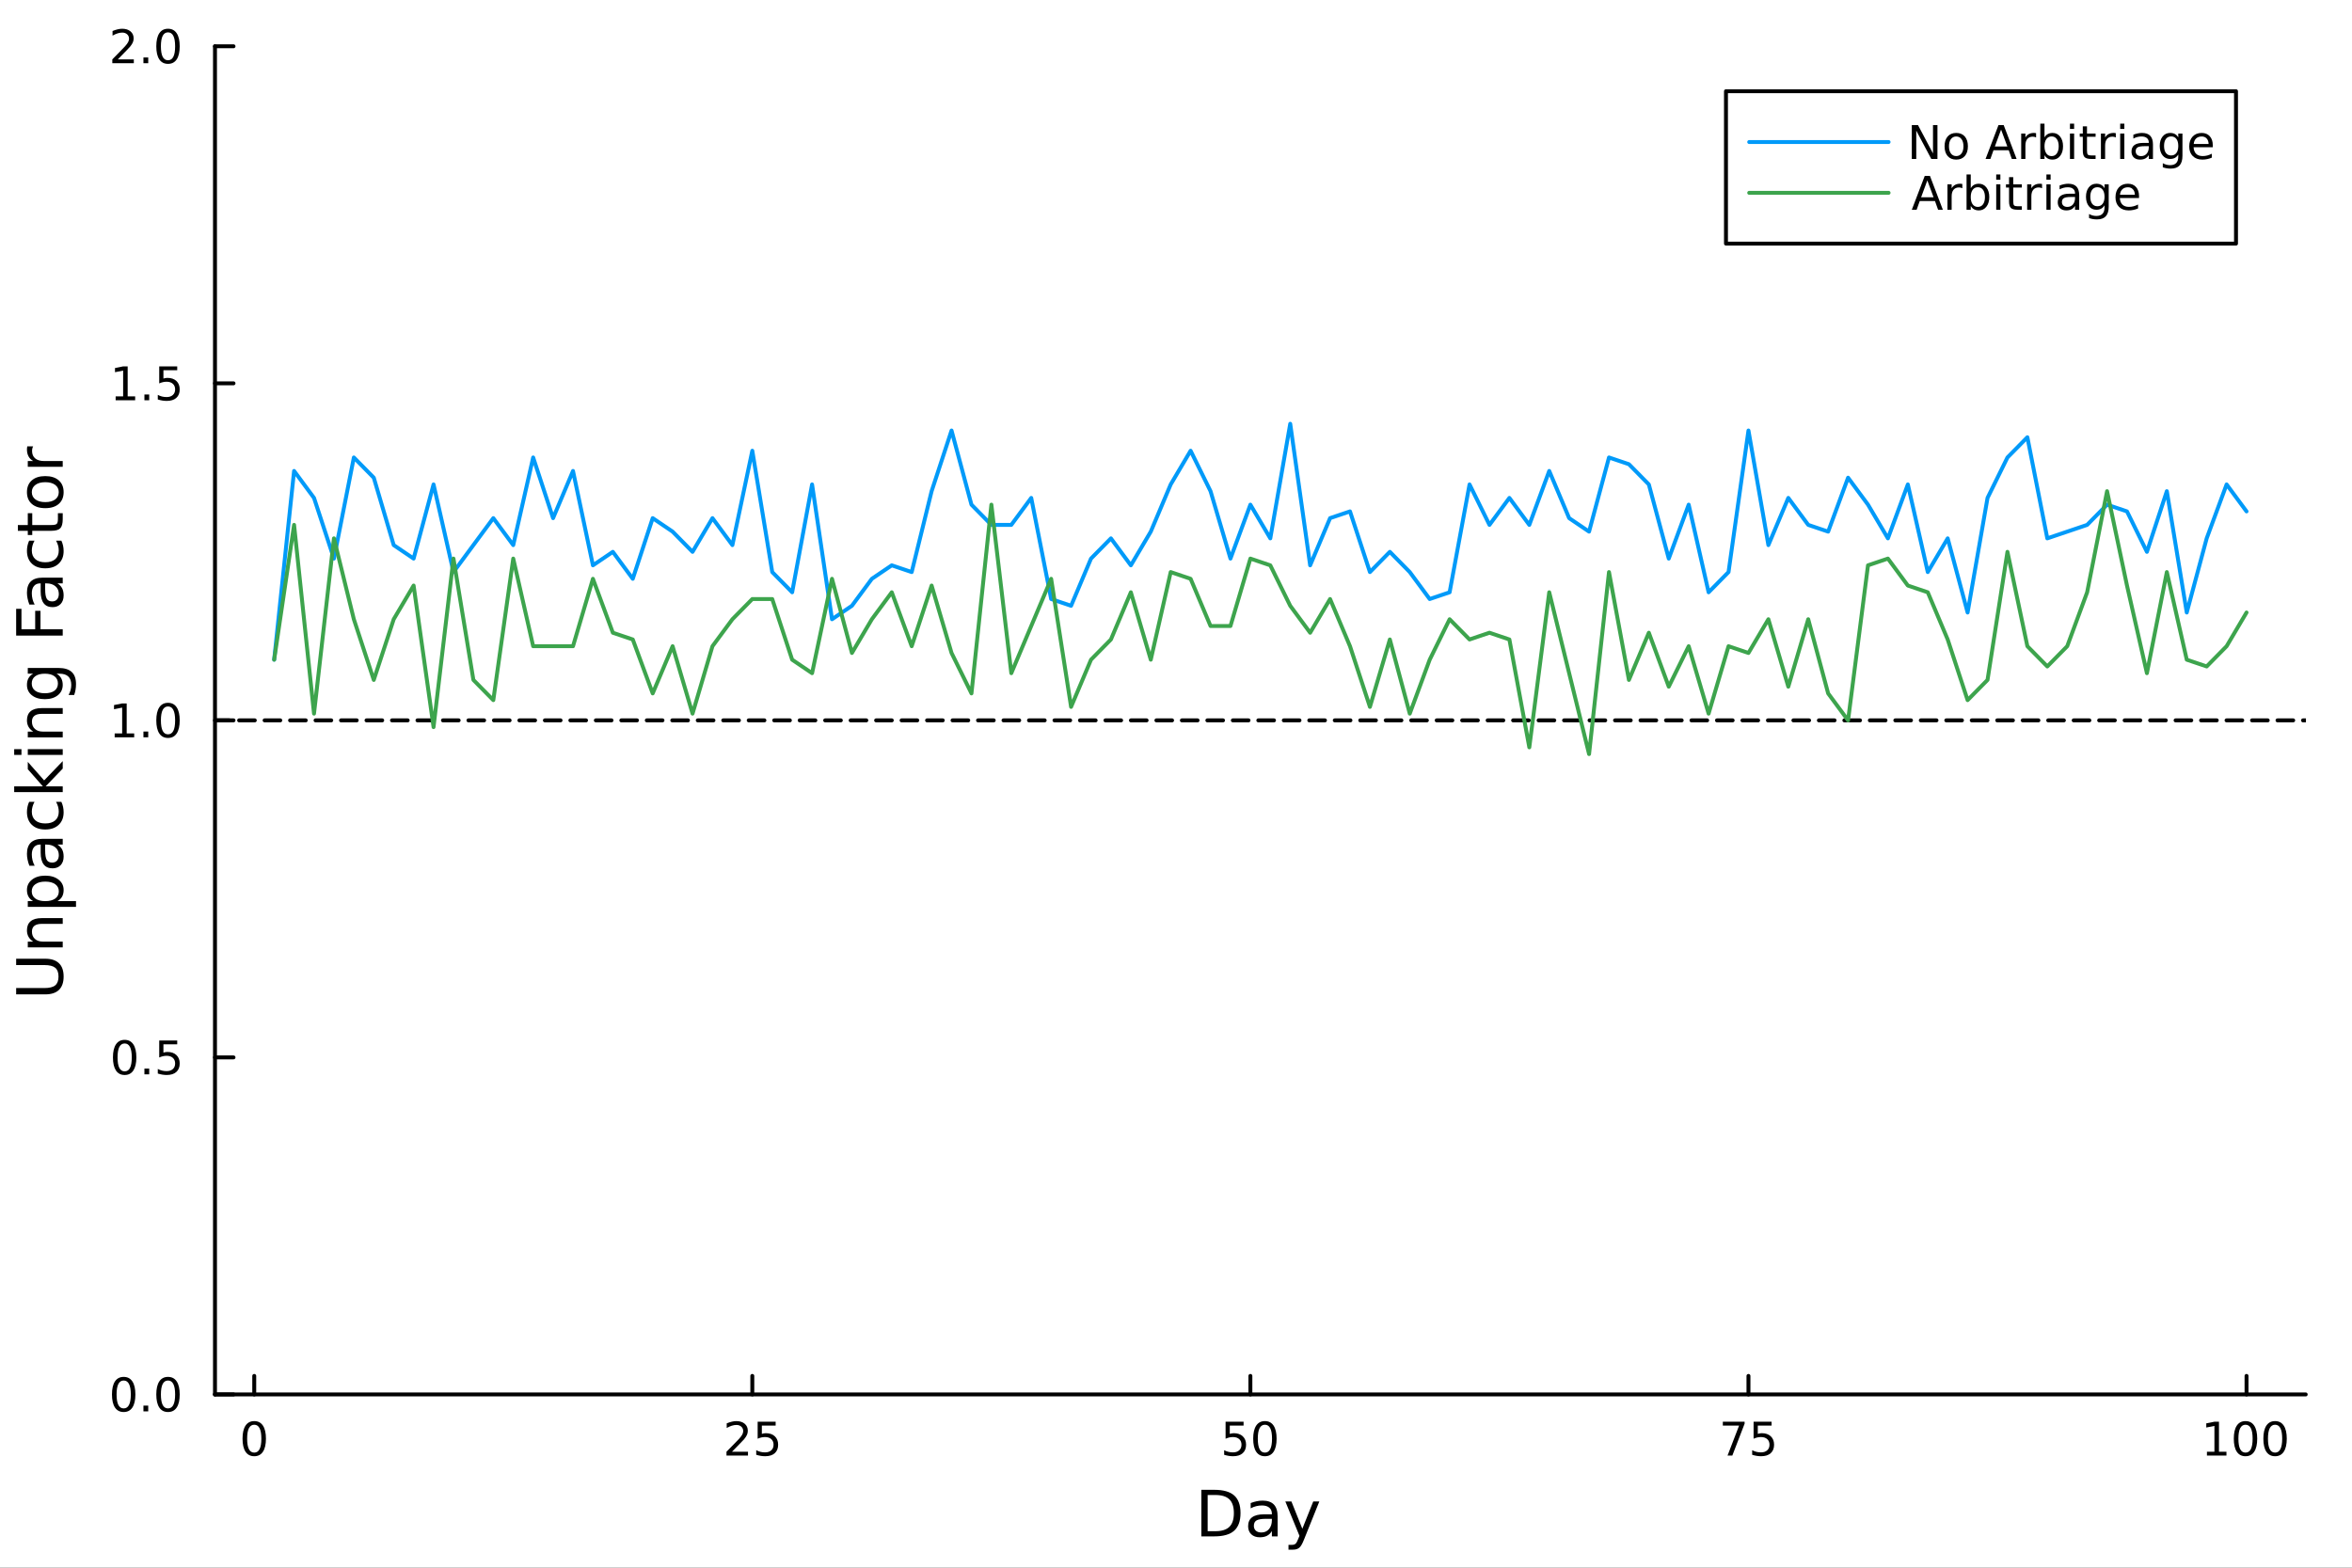 <?xml version="1.0" encoding="utf-8"?>
<svg xmlns="http://www.w3.org/2000/svg" xmlns:xlink="http://www.w3.org/1999/xlink" width="600" height="400" viewBox="0 0 2400 1600">
<rect x="0" y="0" width="2400" height="1600" fill="#333333" stroke="none"/>
<defs>
  <clipPath id="clip580">
    <rect x="0" y="0" width="2400" height="1600"/>
  </clipPath>
</defs>
<path clip-path="url(#clip580)" d="M0 1600 L2400 1600 L2400 0 L0 0  Z" fill="#ffffff" fill-rule="evenodd" fill-opacity="1"/>
<defs>
  <clipPath id="clip581">
    <rect x="480" y="0" width="1681" height="1600"/>
  </clipPath>
</defs>
<path clip-path="url(#clip580)" d="M219.38 1423.18 L2352.76 1423.18 L2352.76 47.244 L219.38 47.244  Z" fill="#ffffff" fill-rule="evenodd" fill-opacity="1"/>
<defs>
  <clipPath id="clip582">
    <rect x="219" y="47" width="2134" height="1377"/>
  </clipPath>
</defs>
<polyline clip-path="url(#clip580)" style="stroke:#000000; stroke-linecap:round; stroke-linejoin:round; stroke-width:4; stroke-opacity:1; fill:none" points="219.38,1423.18 2352.76,1423.18 "/>
<polyline clip-path="url(#clip580)" style="stroke:#000000; stroke-linecap:round; stroke-linejoin:round; stroke-width:4; stroke-opacity:1; fill:none" points="259.429,1423.18 259.429,1404.28 "/>
<polyline clip-path="url(#clip580)" style="stroke:#000000; stroke-linecap:round; stroke-linejoin:round; stroke-width:4; stroke-opacity:1; fill:none" points="767.666,1423.18 767.666,1404.28 "/>
<polyline clip-path="url(#clip580)" style="stroke:#000000; stroke-linecap:round; stroke-linejoin:round; stroke-width:4; stroke-opacity:1; fill:none" points="1275.9,1423.18 1275.9,1404.28 "/>
<polyline clip-path="url(#clip580)" style="stroke:#000000; stroke-linecap:round; stroke-linejoin:round; stroke-width:4; stroke-opacity:1; fill:none" points="1784.14,1423.18 1784.14,1404.28 "/>
<polyline clip-path="url(#clip580)" style="stroke:#000000; stroke-linecap:round; stroke-linejoin:round; stroke-width:4; stroke-opacity:1; fill:none" points="2292.38,1423.18 2292.38,1404.28 "/>
<path clip-path="url(#clip580)" d="M259.429 1454.1 Q255.818 1454.1 253.989 1457.66 Q252.184 1461.2 252.184 1468.33 Q252.184 1475.44 253.989 1479.01 Q255.818 1482.55 259.429 1482.55 Q263.063 1482.55 264.869 1479.01 Q266.698 1475.44 266.698 1468.33 Q266.698 1461.2 264.869 1457.66 Q263.063 1454.1 259.429 1454.1 M259.429 1450.39 Q265.239 1450.39 268.295 1455 Q271.374 1459.58 271.374 1468.33 Q271.374 1477.06 268.295 1481.67 Q265.239 1486.25 259.429 1486.25 Q253.619 1486.25 250.54 1481.67 Q247.485 1477.06 247.485 1468.33 Q247.485 1459.58 250.54 1455 Q253.619 1450.39 259.429 1450.39 Z" fill="#000000" fill-rule="nonzero" fill-opacity="1" /><path clip-path="url(#clip580)" d="M746.937 1481.64 L763.257 1481.64 L763.257 1485.58 L741.312 1485.58 L741.312 1481.64 Q743.974 1478.89 748.558 1474.26 Q753.164 1469.61 754.345 1468.27 Q756.59 1465.74 757.47 1464.01 Q758.372 1462.25 758.372 1460.56 Q758.372 1457.8 756.428 1456.07 Q754.507 1454.33 751.405 1454.33 Q749.206 1454.33 746.752 1455.09 Q744.321 1455.86 741.544 1457.41 L741.544 1452.69 Q744.368 1451.55 746.821 1450.97 Q749.275 1450.39 751.312 1450.39 Q756.683 1450.39 759.877 1453.08 Q763.071 1455.77 763.071 1460.26 Q763.071 1462.39 762.261 1464.31 Q761.474 1466.2 759.368 1468.8 Q758.789 1469.47 755.687 1472.69 Q752.585 1475.88 746.937 1481.64 Z" fill="#000000" fill-rule="nonzero" fill-opacity="1" /><path clip-path="url(#clip580)" d="M773.118 1451.02 L791.474 1451.02 L791.474 1454.96 L777.4 1454.96 L777.4 1463.43 Q778.419 1463.08 779.437 1462.92 Q780.456 1462.73 781.474 1462.73 Q787.261 1462.73 790.641 1465.9 Q794.02 1469.08 794.02 1474.49 Q794.02 1480.07 790.548 1483.17 Q787.076 1486.25 780.756 1486.25 Q778.581 1486.25 776.312 1485.88 Q774.067 1485.51 771.659 1484.77 L771.659 1480.07 Q773.743 1481.2 775.965 1481.76 Q778.187 1482.32 780.664 1482.32 Q784.668 1482.32 787.006 1480.21 Q789.344 1478.1 789.344 1474.49 Q789.344 1470.88 787.006 1468.77 Q784.668 1466.67 780.664 1466.67 Q778.789 1466.67 776.914 1467.08 Q775.062 1467.5 773.118 1468.38 L773.118 1451.02 Z" fill="#000000" fill-rule="nonzero" fill-opacity="1" /><path clip-path="url(#clip580)" d="M1250.6 1451.02 L1268.96 1451.02 L1268.96 1454.96 L1254.88 1454.96 L1254.88 1463.43 Q1255.9 1463.08 1256.92 1462.92 Q1257.94 1462.73 1258.96 1462.73 Q1264.75 1462.73 1268.13 1465.9 Q1271.51 1469.08 1271.51 1474.49 Q1271.51 1480.07 1268.03 1483.17 Q1264.56 1486.25 1258.24 1486.25 Q1256.07 1486.25 1253.8 1485.88 Q1251.55 1485.51 1249.14 1484.77 L1249.14 1480.07 Q1251.23 1481.2 1253.45 1481.76 Q1255.67 1482.32 1258.15 1482.32 Q1262.15 1482.32 1264.49 1480.21 Q1266.83 1478.1 1266.83 1474.49 Q1266.83 1470.88 1264.49 1468.77 Q1262.15 1466.67 1258.15 1466.67 Q1256.27 1466.67 1254.4 1467.08 Q1252.55 1467.5 1250.6 1468.38 L1250.6 1451.02 Z" fill="#000000" fill-rule="nonzero" fill-opacity="1" /><path clip-path="url(#clip580)" d="M1290.72 1454.1 Q1287.11 1454.1 1285.28 1457.66 Q1283.47 1461.2 1283.47 1468.33 Q1283.47 1475.44 1285.28 1479.01 Q1287.11 1482.55 1290.72 1482.55 Q1294.35 1482.55 1296.16 1479.01 Q1297.99 1475.44 1297.99 1468.33 Q1297.99 1461.2 1296.16 1457.66 Q1294.35 1454.1 1290.72 1454.1 M1290.72 1450.39 Q1296.53 1450.39 1299.58 1455 Q1302.66 1459.58 1302.66 1468.33 Q1302.66 1477.06 1299.58 1481.67 Q1296.53 1486.25 1290.72 1486.25 Q1284.91 1486.25 1281.83 1481.67 Q1278.77 1477.06 1278.77 1468.33 Q1278.77 1459.58 1281.83 1455 Q1284.91 1450.39 1290.72 1450.39 Z" fill="#000000" fill-rule="nonzero" fill-opacity="1" /><path clip-path="url(#clip580)" d="M1757.99 1451.02 L1780.22 1451.02 L1780.22 1453.01 L1767.67 1485.58 L1762.79 1485.58 L1774.59 1454.96 L1757.99 1454.96 L1757.99 1451.02 Z" fill="#000000" fill-rule="nonzero" fill-opacity="1" /><path clip-path="url(#clip580)" d="M1789.38 1451.02 L1807.74 1451.02 L1807.74 1454.96 L1793.67 1454.96 L1793.67 1463.43 Q1794.68 1463.08 1795.7 1462.92 Q1796.72 1462.73 1797.74 1462.73 Q1803.53 1462.73 1806.91 1465.9 Q1810.29 1469.08 1810.29 1474.49 Q1810.29 1480.07 1806.81 1483.17 Q1803.34 1486.25 1797.02 1486.25 Q1794.85 1486.25 1792.58 1485.88 Q1790.33 1485.51 1787.93 1484.77 L1787.93 1480.07 Q1790.01 1481.2 1792.23 1481.76 Q1794.45 1482.32 1796.93 1482.32 Q1800.93 1482.32 1803.27 1480.21 Q1805.61 1478.1 1805.61 1474.49 Q1805.61 1470.88 1803.27 1468.77 Q1800.93 1466.67 1796.93 1466.67 Q1795.05 1466.67 1793.18 1467.08 Q1791.33 1467.5 1789.38 1468.38 L1789.38 1451.02 Z" fill="#000000" fill-rule="nonzero" fill-opacity="1" /><path clip-path="url(#clip580)" d="M2251.98 1481.64 L2259.62 1481.64 L2259.62 1455.28 L2251.31 1456.95 L2251.31 1452.69 L2259.58 1451.02 L2264.25 1451.02 L2264.25 1481.64 L2271.89 1481.64 L2271.89 1485.58 L2251.98 1485.58 L2251.98 1481.64 Z" fill="#000000" fill-rule="nonzero" fill-opacity="1" /><path clip-path="url(#clip580)" d="M2291.34 1454.1 Q2287.72 1454.1 2285.9 1457.66 Q2284.09 1461.2 2284.09 1468.33 Q2284.09 1475.44 2285.9 1479.01 Q2287.72 1482.55 2291.34 1482.55 Q2294.97 1482.55 2296.78 1479.01 Q2298.6 1475.44 2298.6 1468.33 Q2298.6 1461.2 2296.78 1457.66 Q2294.97 1454.1 2291.34 1454.1 M2291.34 1450.39 Q2297.15 1450.39 2300.2 1455 Q2303.28 1459.58 2303.28 1468.33 Q2303.28 1477.06 2300.2 1481.67 Q2297.15 1486.25 2291.34 1486.25 Q2285.53 1486.25 2282.45 1481.67 Q2279.39 1477.06 2279.39 1468.33 Q2279.39 1459.58 2282.45 1455 Q2285.53 1450.39 2291.34 1450.39 Z" fill="#000000" fill-rule="nonzero" fill-opacity="1" /><path clip-path="url(#clip580)" d="M2321.5 1454.1 Q2317.89 1454.1 2316.06 1457.66 Q2314.25 1461.2 2314.25 1468.33 Q2314.25 1475.44 2316.06 1479.01 Q2317.89 1482.55 2321.5 1482.55 Q2325.13 1482.55 2326.94 1479.01 Q2328.77 1475.44 2328.77 1468.33 Q2328.77 1461.2 2326.94 1457.66 Q2325.13 1454.1 2321.5 1454.1 M2321.5 1450.39 Q2327.31 1450.39 2330.36 1455 Q2333.44 1459.58 2333.44 1468.33 Q2333.44 1477.06 2330.36 1481.67 Q2327.31 1486.25 2321.5 1486.25 Q2315.69 1486.25 2312.61 1481.67 Q2309.55 1477.06 2309.55 1468.33 Q2309.55 1459.58 2312.61 1455 Q2315.69 1450.39 2321.5 1450.39 Z" fill="#000000" fill-rule="nonzero" fill-opacity="1" /><path clip-path="url(#clip580)" d="M1232.31 1525.81 L1232.31 1562.76 L1240.08 1562.76 Q1249.91 1562.76 1254.46 1558.3 Q1259.05 1553.85 1259.05 1544.24 Q1259.05 1534.69 1254.46 1530.26 Q1249.91 1525.81 1240.08 1525.81 L1232.31 1525.81 M1225.88 1520.52 L1239.09 1520.52 Q1252.9 1520.52 1259.36 1526.28 Q1265.83 1532.01 1265.83 1544.24 Q1265.83 1556.52 1259.33 1562.28 Q1252.84 1568.04 1239.09 1568.04 L1225.88 1568.04 L1225.88 1520.52 Z" fill="#000000" fill-rule="nonzero" fill-opacity="1" /><path clip-path="url(#clip580)" d="M1292.02 1550.12 Q1284.92 1550.12 1282.18 1551.75 Q1279.45 1553.37 1279.45 1557.29 Q1279.45 1560.4 1281.48 1562.25 Q1283.55 1564.07 1287.09 1564.07 Q1291.96 1564.07 1294.88 1560.63 Q1297.84 1557.16 1297.84 1551.43 L1297.84 1550.12 L1292.02 1550.12 M1303.7 1547.71 L1303.7 1568.04 L1297.84 1568.04 L1297.84 1562.63 Q1295.84 1565.88 1292.85 1567.44 Q1289.86 1568.97 1285.53 1568.97 Q1280.05 1568.97 1276.81 1565.91 Q1273.59 1562.82 1273.59 1557.67 Q1273.59 1551.65 1277.6 1548.6 Q1281.64 1545.54 1289.63 1545.54 L1297.84 1545.54 L1297.84 1544.97 Q1297.84 1540.93 1295.17 1538.73 Q1292.53 1536.5 1287.72 1536.5 Q1284.67 1536.5 1281.77 1537.23 Q1278.87 1537.97 1276.2 1539.43 L1276.2 1534.02 Q1279.42 1532.78 1282.44 1532.17 Q1285.46 1531.54 1288.33 1531.54 Q1296.06 1531.54 1299.88 1535.55 Q1303.7 1539.56 1303.7 1547.71 Z" fill="#000000" fill-rule="nonzero" fill-opacity="1" /><path clip-path="url(#clip580)" d="M1330.6 1571.35 Q1328.11 1577.72 1325.76 1579.66 Q1323.4 1581.6 1319.46 1581.6 L1314.78 1581.6 L1314.78 1576.7 L1318.21 1576.7 Q1320.63 1576.7 1321.97 1575.56 Q1323.31 1574.41 1324.93 1570.14 L1325.98 1567.47 L1311.56 1532.4 L1317.77 1532.4 L1328.91 1560.28 L1340.05 1532.4 L1346.26 1532.4 L1330.6 1571.35 Z" fill="#000000" fill-rule="nonzero" fill-opacity="1" /><polyline clip-path="url(#clip580)" style="stroke:#000000; stroke-linecap:round; stroke-linejoin:round; stroke-width:4; stroke-opacity:1; fill:none" points="219.38,1423.18 219.38,47.244 "/>
<polyline clip-path="url(#clip580)" style="stroke:#000000; stroke-linecap:round; stroke-linejoin:round; stroke-width:4; stroke-opacity:1; fill:none" points="219.38,1423.18 238.278,1423.18 "/>
<polyline clip-path="url(#clip580)" style="stroke:#000000; stroke-linecap:round; stroke-linejoin:round; stroke-width:4; stroke-opacity:1; fill:none" points="219.38,1079.2 238.278,1079.2 "/>
<polyline clip-path="url(#clip580)" style="stroke:#000000; stroke-linecap:round; stroke-linejoin:round; stroke-width:4; stroke-opacity:1; fill:none" points="219.38,735.212 238.278,735.212 "/>
<polyline clip-path="url(#clip580)" style="stroke:#000000; stroke-linecap:round; stroke-linejoin:round; stroke-width:4; stroke-opacity:1; fill:none" points="219.38,391.228 238.278,391.228 "/>
<polyline clip-path="url(#clip580)" style="stroke:#000000; stroke-linecap:round; stroke-linejoin:round; stroke-width:4; stroke-opacity:1; fill:none" points="219.38,47.244 238.278,47.244 "/>
<path clip-path="url(#clip580)" d="M126.205 1408.98 Q122.593 1408.98 120.765 1412.54 Q118.959 1416.08 118.959 1423.21 Q118.959 1430.32 120.765 1433.89 Q122.593 1437.43 126.205 1437.43 Q129.839 1437.43 131.644 1433.89 Q133.473 1430.32 133.473 1423.21 Q133.473 1416.08 131.644 1412.54 Q129.839 1408.98 126.205 1408.98 M126.205 1405.27 Q132.015 1405.27 135.07 1409.88 Q138.149 1414.46 138.149 1423.21 Q138.149 1431.94 135.07 1436.55 Q132.015 1441.13 126.205 1441.13 Q120.394 1441.13 117.316 1436.55 Q114.26 1431.94 114.26 1423.21 Q114.26 1414.46 117.316 1409.88 Q120.394 1405.27 126.205 1405.27 Z" fill="#000000" fill-rule="nonzero" fill-opacity="1" /><path clip-path="url(#clip580)" d="M146.366 1434.58 L151.251 1434.58 L151.251 1440.46 L146.366 1440.46 L146.366 1434.58 Z" fill="#000000" fill-rule="nonzero" fill-opacity="1" /><path clip-path="url(#clip580)" d="M171.436 1408.98 Q167.825 1408.98 165.996 1412.54 Q164.19 1416.08 164.19 1423.21 Q164.19 1430.32 165.996 1433.89 Q167.825 1437.43 171.436 1437.43 Q175.07 1437.43 176.876 1433.89 Q178.704 1430.32 178.704 1423.21 Q178.704 1416.08 176.876 1412.54 Q175.07 1408.98 171.436 1408.98 M171.436 1405.27 Q177.246 1405.27 180.301 1409.88 Q183.38 1414.46 183.38 1423.21 Q183.38 1431.94 180.301 1436.55 Q177.246 1441.13 171.436 1441.13 Q165.626 1441.13 162.547 1436.55 Q159.491 1431.94 159.491 1423.21 Q159.491 1414.46 162.547 1409.88 Q165.626 1405.27 171.436 1405.27 Z" fill="#000000" fill-rule="nonzero" fill-opacity="1" /><path clip-path="url(#clip580)" d="M127.2 1064.99 Q123.589 1064.99 121.76 1068.56 Q119.955 1072.1 119.955 1079.23 Q119.955 1086.34 121.76 1089.9 Q123.589 1093.44 127.2 1093.44 Q130.834 1093.44 132.64 1089.9 Q134.468 1086.34 134.468 1079.23 Q134.468 1072.1 132.64 1068.56 Q130.834 1064.99 127.2 1064.99 M127.2 1061.29 Q133.01 1061.29 136.066 1065.9 Q139.144 1070.48 139.144 1079.23 Q139.144 1087.96 136.066 1092.56 Q133.01 1097.15 127.2 1097.15 Q121.39 1097.15 118.311 1092.56 Q115.256 1087.96 115.256 1079.23 Q115.256 1070.48 118.311 1065.9 Q121.39 1061.29 127.2 1061.29 Z" fill="#000000" fill-rule="nonzero" fill-opacity="1" /><path clip-path="url(#clip580)" d="M147.362 1090.6 L152.246 1090.6 L152.246 1096.48 L147.362 1096.48 L147.362 1090.6 Z" fill="#000000" fill-rule="nonzero" fill-opacity="1" /><path clip-path="url(#clip580)" d="M162.477 1061.92 L180.834 1061.92 L180.834 1065.85 L166.76 1065.85 L166.76 1074.32 Q167.778 1073.98 168.797 1073.81 Q169.815 1073.63 170.834 1073.63 Q176.621 1073.63 180.001 1076.8 Q183.38 1079.97 183.38 1085.39 Q183.38 1090.97 179.908 1094.07 Q176.436 1097.15 170.116 1097.15 Q167.94 1097.15 165.672 1096.78 Q163.427 1096.41 161.019 1095.67 L161.019 1090.97 Q163.102 1092.1 165.325 1092.66 Q167.547 1093.21 170.024 1093.21 Q174.028 1093.21 176.366 1091.11 Q178.704 1089 178.704 1085.39 Q178.704 1081.78 176.366 1079.67 Q174.028 1077.56 170.024 1077.56 Q168.149 1077.56 166.274 1077.98 Q164.422 1078.4 162.477 1079.28 L162.477 1061.92 Z" fill="#000000" fill-rule="nonzero" fill-opacity="1" /><path clip-path="url(#clip580)" d="M117.015 748.557 L124.654 748.557 L124.654 722.191 L116.343 723.858 L116.343 719.599 L124.607 717.932 L129.283 717.932 L129.283 748.557 L136.922 748.557 L136.922 752.492 L117.015 752.492 L117.015 748.557 Z" fill="#000000" fill-rule="nonzero" fill-opacity="1" /><path clip-path="url(#clip580)" d="M146.366 746.612 L151.251 746.612 L151.251 752.492 L146.366 752.492 L146.366 746.612 Z" fill="#000000" fill-rule="nonzero" fill-opacity="1" /><path clip-path="url(#clip580)" d="M171.436 721.011 Q167.825 721.011 165.996 724.575 Q164.19 728.117 164.19 735.247 Q164.19 742.353 165.996 745.918 Q167.825 749.46 171.436 749.46 Q175.07 749.46 176.876 745.918 Q178.704 742.353 178.704 735.247 Q178.704 728.117 176.876 724.575 Q175.07 721.011 171.436 721.011 M171.436 717.307 Q177.246 717.307 180.301 721.913 Q183.38 726.497 183.38 735.247 Q183.38 743.973 180.301 748.58 Q177.246 753.163 171.436 753.163 Q165.626 753.163 162.547 748.58 Q159.491 743.973 159.491 735.247 Q159.491 726.497 162.547 721.913 Q165.626 717.307 171.436 717.307 Z" fill="#000000" fill-rule="nonzero" fill-opacity="1" /><path clip-path="url(#clip580)" d="M118.01 404.573 L125.649 404.573 L125.649 378.207 L117.339 379.874 L117.339 375.615 L125.603 373.948 L130.279 373.948 L130.279 404.573 L137.917 404.573 L137.917 408.508 L118.01 408.508 L118.01 404.573 Z" fill="#000000" fill-rule="nonzero" fill-opacity="1" /><path clip-path="url(#clip580)" d="M147.362 402.628 L152.246 402.628 L152.246 408.508 L147.362 408.508 L147.362 402.628 Z" fill="#000000" fill-rule="nonzero" fill-opacity="1" /><path clip-path="url(#clip580)" d="M162.477 373.948 L180.834 373.948 L180.834 377.883 L166.76 377.883 L166.76 386.355 Q167.778 386.008 168.797 385.846 Q169.815 385.661 170.834 385.661 Q176.621 385.661 180.001 388.832 Q183.38 392.003 183.38 397.42 Q183.38 402.999 179.908 406.101 Q176.436 409.179 170.116 409.179 Q167.94 409.179 165.672 408.809 Q163.427 408.439 161.019 407.698 L161.019 402.999 Q163.102 404.133 165.325 404.689 Q167.547 405.244 170.024 405.244 Q174.028 405.244 176.366 403.138 Q178.704 401.031 178.704 397.42 Q178.704 393.809 176.366 391.703 Q174.028 389.596 170.024 389.596 Q168.149 389.596 166.274 390.013 Q164.422 390.429 162.477 391.309 L162.477 373.948 Z" fill="#000000" fill-rule="nonzero" fill-opacity="1" /><path clip-path="url(#clip580)" d="M120.232 60.589 L136.552 60.589 L136.552 64.524 L114.607 64.524 L114.607 60.589 Q117.269 57.834 121.853 53.205 Q126.459 48.552 127.64 47.209 Q129.885 44.686 130.765 42.95 Q131.667 41.191 131.667 39.501 Q131.667 36.746 129.723 35.01 Q127.802 33.274 124.7 33.274 Q122.501 33.274 120.047 34.038 Q117.617 34.802 114.839 36.353 L114.839 31.631 Q117.663 30.497 120.117 29.918 Q122.57 29.339 124.607 29.339 Q129.978 29.339 133.172 32.024 Q136.367 34.709 136.367 39.2 Q136.367 41.33 135.556 43.251 Q134.769 45.149 132.663 47.742 Q132.084 48.413 128.982 51.631 Q125.88 54.825 120.232 60.589 Z" fill="#000000" fill-rule="nonzero" fill-opacity="1" /><path clip-path="url(#clip580)" d="M146.366 58.645 L151.251 58.645 L151.251 64.524 L146.366 64.524 L146.366 58.645 Z" fill="#000000" fill-rule="nonzero" fill-opacity="1" /><path clip-path="url(#clip580)" d="M171.436 33.043 Q167.825 33.043 165.996 36.608 Q164.19 40.149 164.19 47.279 Q164.19 54.385 165.996 57.95 Q167.825 61.492 171.436 61.492 Q175.07 61.492 176.876 57.95 Q178.704 54.385 178.704 47.279 Q178.704 40.149 176.876 36.608 Q175.07 33.043 171.436 33.043 M171.436 29.339 Q177.246 29.339 180.301 33.946 Q183.38 38.529 183.38 47.279 Q183.38 56.006 180.301 60.612 Q177.246 65.195 171.436 65.195 Q165.626 65.195 162.547 60.612 Q159.491 56.006 159.491 47.279 Q159.491 38.529 162.547 33.946 Q165.626 29.339 171.436 29.339 Z" fill="#000000" fill-rule="nonzero" fill-opacity="1" /><path clip-path="url(#clip580)" d="M16.484 1014.87 L16.484 1008.41 L45.353 1008.41 Q52.992 1008.41 56.365 1005.64 Q59.707 1002.87 59.707 996.667 Q59.707 990.493 56.365 987.724 Q52.992 984.955 45.353 984.955 L16.484 984.955 L16.484 978.493 L46.148 978.493 Q55.442 978.493 60.185 983.108 Q64.927 987.692 64.927 996.667 Q64.927 1005.67 60.185 1010.29 Q55.442 1014.87 46.148 1014.87 L16.484 1014.87 Z" fill="#000000" fill-rule="nonzero" fill-opacity="1" /><path clip-path="url(#clip580)" d="M42.488 937.053 L64.004 937.053 L64.004 942.909 L42.679 942.909 Q37.618 942.909 35.104 944.882 Q32.589 946.856 32.589 950.803 Q32.589 955.545 35.613 958.282 Q38.637 961.019 43.857 961.019 L64.004 961.019 L64.004 966.908 L28.356 966.908 L28.356 961.019 L33.894 961.019 Q30.68 958.919 29.088 956.086 Q27.497 953.222 27.497 949.498 Q27.497 943.355 31.316 940.204 Q35.104 937.053 42.488 937.053 Z" fill="#000000" fill-rule="nonzero" fill-opacity="1" /><path clip-path="url(#clip580)" d="M58.657 919.706 L77.563 919.706 L77.563 925.594 L28.356 925.594 L28.356 919.706 L33.767 919.706 Q30.584 917.86 29.056 915.059 Q27.497 912.226 27.497 908.311 Q27.497 901.818 32.653 897.776 Q37.809 893.702 46.212 893.702 Q54.615 893.702 59.771 897.776 Q64.927 901.818 64.927 908.311 Q64.927 912.226 63.399 915.059 Q61.84 917.86 58.657 919.706 M46.212 899.781 Q39.751 899.781 36.09 902.455 Q32.398 905.097 32.398 909.744 Q32.398 914.391 36.09 917.064 Q39.751 919.706 46.212 919.706 Q52.673 919.706 56.365 917.064 Q60.026 914.391 60.026 909.744 Q60.026 905.097 56.365 902.455 Q52.673 899.781 46.212 899.781 Z" fill="#000000" fill-rule="nonzero" fill-opacity="1" /><path clip-path="url(#clip580)" d="M46.085 867.794 Q46.085 874.891 47.708 877.629 Q49.331 880.366 53.246 880.366 Q56.365 880.366 58.211 878.329 Q60.026 876.26 60.026 872.727 Q60.026 867.857 56.588 864.929 Q53.119 861.969 47.39 861.969 L46.085 861.969 L46.085 867.794 M43.666 856.113 L64.004 856.113 L64.004 861.969 L58.593 861.969 Q61.84 863.974 63.399 866.966 Q64.927 869.958 64.927 874.287 Q64.927 879.761 61.872 883.008 Q58.784 886.222 53.628 886.222 Q47.612 886.222 44.557 882.212 Q41.501 878.17 41.501 870.181 L41.501 861.969 L40.928 861.969 Q36.886 861.969 34.69 864.643 Q32.462 867.284 32.462 872.091 Q32.462 875.146 33.194 878.043 Q33.926 880.939 35.39 883.613 L29.98 883.613 Q28.738 880.398 28.133 877.374 Q27.497 874.35 27.497 871.486 Q27.497 863.751 31.507 859.932 Q35.518 856.113 43.666 856.113 Z" fill="#000000" fill-rule="nonzero" fill-opacity="1" /><path clip-path="url(#clip580)" d="M29.725 818.396 L35.199 818.396 Q33.831 820.878 33.162 823.393 Q32.462 825.876 32.462 828.422 Q32.462 834.119 36.09 837.27 Q39.687 840.421 46.212 840.421 Q52.737 840.421 56.365 837.27 Q59.962 834.119 59.962 828.422 Q59.962 825.876 59.294 823.393 Q58.593 820.878 57.225 818.396 L62.636 818.396 Q63.781 820.847 64.354 823.488 Q64.927 826.098 64.927 829.058 Q64.927 837.111 59.866 841.853 Q54.806 846.596 46.212 846.596 Q37.491 846.596 32.494 841.822 Q27.497 837.016 27.497 828.676 Q27.497 825.971 28.07 823.393 Q28.611 820.815 29.725 818.396 Z" fill="#000000" fill-rule="nonzero" fill-opacity="1" /><path clip-path="url(#clip580)" d="M14.479 808.434 L14.479 802.545 L43.729 802.545 L28.356 785.071 L28.356 777.592 L45.034 796.498 L64.004 776.796 L64.004 784.435 L46.594 802.545 L64.004 802.545 L64.004 808.434 L14.479 808.434 Z" fill="#000000" fill-rule="nonzero" fill-opacity="1" /><path clip-path="url(#clip580)" d="M28.356 770.462 L28.356 764.606 L64.004 764.606 L64.004 770.462 L28.356 770.462 M14.479 770.462 L14.479 764.606 L21.895 764.606 L21.895 770.462 L14.479 770.462 Z" fill="#000000" fill-rule="nonzero" fill-opacity="1" /><path clip-path="url(#clip580)" d="M42.488 722.719 L64.004 722.719 L64.004 728.576 L42.679 728.576 Q37.618 728.576 35.104 730.549 Q32.589 732.522 32.589 736.469 Q32.589 741.212 35.613 743.949 Q38.637 746.686 43.857 746.686 L64.004 746.686 L64.004 752.574 L28.356 752.574 L28.356 746.686 L33.894 746.686 Q30.68 744.585 29.088 741.753 Q27.497 738.888 27.497 735.164 Q27.497 729.021 31.316 725.87 Q35.104 722.719 42.488 722.719 Z" fill="#000000" fill-rule="nonzero" fill-opacity="1" /><path clip-path="url(#clip580)" d="M45.766 687.581 Q39.401 687.581 35.9 690.222 Q32.398 692.832 32.398 697.575 Q32.398 702.285 35.9 704.927 Q39.401 707.537 45.766 707.537 Q52.1 707.537 55.601 704.927 Q59.103 702.285 59.103 697.575 Q59.103 692.832 55.601 690.222 Q52.1 687.581 45.766 687.581 M59.58 681.724 Q68.683 681.724 73.107 685.766 Q77.563 689.809 77.563 698.148 Q77.563 701.235 77.086 703.972 Q76.64 706.71 75.685 709.288 L69.988 709.288 Q71.388 706.71 72.057 704.195 Q72.725 701.681 72.725 699.071 Q72.725 693.31 69.701 690.445 Q66.71 687.581 60.63 687.581 L57.734 687.581 Q60.885 689.395 62.445 692.228 Q64.004 695.06 64.004 699.007 Q64.004 705.564 59.007 709.574 Q54.01 713.584 45.766 713.584 Q37.491 713.584 32.494 709.574 Q27.497 705.564 27.497 699.007 Q27.497 695.06 29.056 692.228 Q30.616 689.395 33.767 687.581 L28.356 687.581 L28.356 681.724 L59.58 681.724 Z" fill="#000000" fill-rule="nonzero" fill-opacity="1" /><path clip-path="url(#clip580)" d="M16.484 648.686 L16.484 621.377 L21.895 621.377 L21.895 642.257 L35.9 642.257 L35.9 623.414 L41.31 623.414 L41.31 642.257 L64.004 642.257 L64.004 648.686 L16.484 648.686 Z" fill="#000000" fill-rule="nonzero" fill-opacity="1" /><path clip-path="url(#clip580)" d="M46.085 601.23 Q46.085 608.328 47.708 611.065 Q49.331 613.802 53.246 613.802 Q56.365 613.802 58.211 611.765 Q60.026 609.696 60.026 606.163 Q60.026 601.293 56.588 598.365 Q53.119 595.405 47.39 595.405 L46.085 595.405 L46.085 601.23 M43.666 589.549 L64.004 589.549 L64.004 595.405 L58.593 595.405 Q61.84 597.41 63.399 600.402 Q64.927 603.394 64.927 607.723 Q64.927 613.197 61.872 616.444 Q58.784 619.658 53.628 619.658 Q47.612 619.658 44.557 615.648 Q41.501 611.606 41.501 603.617 L41.501 595.405 L40.928 595.405 Q36.886 595.405 34.69 598.079 Q32.462 600.721 32.462 605.527 Q32.462 608.582 33.194 611.479 Q33.926 614.375 35.39 617.049 L29.98 617.049 Q28.738 613.834 28.133 610.81 Q27.497 607.786 27.497 604.922 Q27.497 597.188 31.507 593.368 Q35.518 589.549 43.666 589.549 Z" fill="#000000" fill-rule="nonzero" fill-opacity="1" /><path clip-path="url(#clip580)" d="M29.725 551.832 L35.199 551.832 Q33.831 554.315 33.162 556.829 Q32.462 559.312 32.462 561.858 Q32.462 567.555 36.09 570.706 Q39.687 573.857 46.212 573.857 Q52.737 573.857 56.365 570.706 Q59.962 567.555 59.962 561.858 Q59.962 559.312 59.294 556.829 Q58.593 554.315 57.225 551.832 L62.636 551.832 Q63.781 554.283 64.354 556.924 Q64.927 559.534 64.927 562.494 Q64.927 570.547 59.866 575.29 Q54.806 580.032 46.212 580.032 Q37.491 580.032 32.494 575.258 Q27.497 570.452 27.497 562.112 Q27.497 559.407 28.07 556.829 Q28.611 554.251 29.725 551.832 Z" fill="#000000" fill-rule="nonzero" fill-opacity="1" /><path clip-path="url(#clip580)" d="M18.235 535.854 L28.356 535.854 L28.356 523.791 L32.908 523.791 L32.908 535.854 L52.259 535.854 Q56.62 535.854 57.861 534.676 Q59.103 533.467 59.103 529.807 L59.103 523.791 L64.004 523.791 L64.004 529.807 Q64.004 536.586 61.49 539.164 Q58.943 541.742 52.259 541.742 L32.908 541.742 L32.908 546.039 L28.356 546.039 L28.356 541.742 L18.235 541.742 L18.235 535.854 Z" fill="#000000" fill-rule="nonzero" fill-opacity="1" /><path clip-path="url(#clip580)" d="M32.462 502.275 Q32.462 506.985 36.154 509.723 Q39.815 512.46 46.212 512.46 Q52.609 512.46 56.302 509.755 Q59.962 507.017 59.962 502.275 Q59.962 497.596 56.27 494.859 Q52.578 492.122 46.212 492.122 Q39.878 492.122 36.186 494.859 Q32.462 497.596 32.462 502.275 M27.497 502.275 Q27.497 494.636 32.462 490.275 Q37.427 485.915 46.212 485.915 Q54.965 485.915 59.962 490.275 Q64.927 494.636 64.927 502.275 Q64.927 509.946 59.962 514.306 Q54.965 518.635 46.212 518.635 Q37.427 518.635 32.462 514.306 Q27.497 509.946 27.497 502.275 Z" fill="#000000" fill-rule="nonzero" fill-opacity="1" /><path clip-path="url(#clip580)" d="M33.831 455.551 Q33.258 456.537 33.003 457.715 Q32.717 458.861 32.717 460.261 Q32.717 465.226 35.963 467.9 Q39.178 470.542 45.225 470.542 L64.004 470.542 L64.004 476.43 L28.356 476.43 L28.356 470.542 L33.894 470.542 Q30.648 468.696 29.088 465.736 Q27.497 462.776 27.497 458.542 Q27.497 457.938 27.592 457.206 Q27.656 456.474 27.815 455.582 L33.831 455.551 Z" fill="#000000" fill-rule="nonzero" fill-opacity="1" /><polyline clip-path="url(#clip582)" style="stroke:#009af9; stroke-linecap:round; stroke-linejoin:round; stroke-width:4; stroke-opacity:1; fill:none" points="279.759,673.295 300.088,480.664 320.418,508.183 340.747,570.1 361.077,466.904 381.406,487.544 401.736,556.34 422.065,570.1 442.395,494.423 462.724,583.859 483.054,556.34 503.383,528.822 523.712,556.34 544.042,466.904 564.371,528.822 584.701,480.664 605.03,576.979 625.36,563.22 645.689,590.739 666.019,528.822 686.348,542.581 706.678,563.22 727.007,528.822 747.337,556.34 767.666,460.025 787.996,583.859 808.325,604.498 828.655,494.423 848.984,632.017 869.314,618.257 889.643,590.739 909.973,576.979 930.302,583.859 950.632,501.303 970.961,439.386 991.291,515.062 1011.62,535.701 1031.95,535.701 1052.28,508.183 1072.61,611.378 1092.94,618.257 1113.27,570.1 1133.6,549.461 1153.93,576.979 1174.26,542.581 1194.59,494.423 1214.91,460.025 1235.24,501.303 1255.57,570.1 1275.9,515.062 1296.23,549.461 1316.56,432.506 1336.89,576.979 1357.22,528.822 1377.55,521.942 1397.88,583.859 1418.21,563.22 1438.54,583.859 1458.87,611.378 1479.2,604.498 1499.53,494.423 1519.86,535.701 1540.19,508.183 1560.52,535.701 1580.85,480.664 1601.17,528.822 1621.5,542.581 1641.83,466.904 1662.16,473.784 1682.49,494.423 1702.82,570.1 1723.15,515.062 1743.48,604.498 1763.81,583.859 1784.14,439.386 1804.47,556.34 1824.8,508.183 1845.13,535.701 1865.46,542.581 1885.79,487.544 1906.12,515.062 1926.45,549.461 1946.78,494.423 1967.11,583.859 1987.44,549.461 2007.76,625.137 2028.09,508.183 2048.42,466.904 2068.75,446.265 2089.08,549.461 2109.41,542.581 2129.74,535.701 2150.07,515.062 2170.4,521.942 2190.73,563.22 2211.06,501.303 2231.39,625.137 2251.72,549.461 2272.05,494.423 2292.38,521.942 "/>
<polyline clip-path="url(#clip582)" style="stroke:#000000; stroke-linecap:round; stroke-linejoin:round; stroke-width:4; stroke-opacity:1; fill:none" stroke-dasharray="16, 10" points="-1914,735.212 4486.13,735.212 "/>
<polyline clip-path="url(#clip582)" style="stroke:#3da44d; stroke-linecap:round; stroke-linejoin:round; stroke-width:4; stroke-opacity:1; fill:none" points="279.759,673.295 300.088,535.701 320.418,728.332 340.747,549.461 361.077,632.017 381.406,693.934 401.736,632.017 422.065,597.618 442.395,742.092 462.724,570.1 483.054,693.934 503.383,714.573 523.712,570.1 544.042,659.536 564.371,659.536 584.701,659.536 605.03,590.739 625.36,645.776 645.689,652.656 666.019,707.693 686.348,659.536 706.678,728.332 727.007,659.536 747.337,632.017 767.666,611.378 787.996,611.378 808.325,673.295 828.655,687.054 848.984,590.739 869.314,666.415 889.643,632.017 909.973,604.498 930.302,659.536 950.632,597.618 970.961,666.415 991.291,707.693 1011.62,515.062 1031.95,687.054 1052.28,638.896 1072.61,590.739 1092.94,721.453 1113.27,673.295 1133.6,652.656 1153.93,604.498 1174.26,673.295 1194.59,583.859 1214.91,590.739 1235.24,638.896 1255.57,638.896 1275.9,570.1 1296.23,576.979 1316.56,618.257 1336.89,645.776 1357.22,611.378 1377.55,659.536 1397.88,721.453 1418.21,652.656 1438.54,728.332 1458.87,673.295 1479.2,632.017 1499.53,652.656 1519.86,645.776 1540.19,652.656 1560.52,762.731 1580.85,604.498 1601.17,687.054 1621.5,769.61 1641.83,583.859 1662.16,693.934 1682.49,645.776 1702.82,700.814 1723.15,659.536 1743.48,728.332 1763.81,659.536 1784.14,666.415 1804.47,632.017 1824.8,700.814 1845.13,632.017 1865.46,707.693 1885.79,735.212 1906.12,576.979 1926.45,570.1 1946.78,597.618 1967.11,604.498 1987.44,652.656 2007.76,714.573 2028.09,693.934 2048.42,563.22 2068.75,659.536 2089.08,680.175 2109.41,659.536 2129.74,604.498 2150.07,501.303 2170.4,597.618 2190.73,687.054 2211.06,583.859 2231.39,673.295 2251.72,680.175 2272.05,659.536 2292.38,625.137 "/>
<path clip-path="url(#clip580)" d="M1761.2 248.629 L2281.64 248.629 L2281.64 93.109 L1761.2 93.109  Z" fill="#ffffff" fill-rule="evenodd" fill-opacity="1"/>
<polyline clip-path="url(#clip580)" style="stroke:#000000; stroke-linecap:round; stroke-linejoin:round; stroke-width:4; stroke-opacity:1; fill:none" points="1761.2,248.629 2281.64,248.629 2281.64,93.109 1761.2,93.109 1761.2,248.629 "/>
<polyline clip-path="url(#clip580)" style="stroke:#009af9; stroke-linecap:round; stroke-linejoin:round; stroke-width:4; stroke-opacity:1; fill:none" points="1784.91,144.949 1927.13,144.949 "/>
<path clip-path="url(#clip580)" d="M1950.83 127.669 L1957.13 127.669 L1972.45 156.581 L1972.45 127.669 L1976.99 127.669 L1976.99 162.229 L1970.7 162.229 L1955.37 133.317 L1955.37 162.229 L1950.83 162.229 L1950.83 127.669 Z" fill="#000000" fill-rule="nonzero" fill-opacity="1" /><path clip-path="url(#clip580)" d="M1996.16 139.289 Q1992.73 139.289 1990.74 141.974 Q1988.75 144.636 1988.75 149.289 Q1988.75 153.942 1990.72 156.627 Q1992.71 159.289 1996.16 159.289 Q1999.56 159.289 2001.55 156.604 Q2003.54 153.918 2003.54 149.289 Q2003.54 144.682 2001.55 141.997 Q1999.56 139.289 1996.16 139.289 M1996.16 135.678 Q2001.71 135.678 2004.89 139.289 Q2008.06 142.9 2008.06 149.289 Q2008.06 155.655 2004.89 159.289 Q2001.71 162.9 1996.16 162.9 Q1990.58 162.9 1987.41 159.289 Q1984.26 155.655 1984.26 149.289 Q1984.26 142.9 1987.41 139.289 Q1990.58 135.678 1996.16 135.678 Z" fill="#000000" fill-rule="nonzero" fill-opacity="1" /><path clip-path="url(#clip580)" d="M2041.92 132.275 L2035.58 149.474 L2048.29 149.474 L2041.92 132.275 M2039.28 127.669 L2044.58 127.669 L2057.76 162.229 L2052.89 162.229 L2049.75 153.363 L2034.17 153.363 L2031.02 162.229 L2026.09 162.229 L2039.28 127.669 Z" fill="#000000" fill-rule="nonzero" fill-opacity="1" /><path clip-path="url(#clip580)" d="M2077.64 140.284 Q2076.92 139.868 2076.07 139.682 Q2075.23 139.474 2074.21 139.474 Q2070.6 139.474 2068.66 141.835 Q2066.74 144.173 2066.74 148.571 L2066.74 162.229 L2062.45 162.229 L2062.45 136.303 L2066.74 136.303 L2066.74 140.331 Q2068.08 137.969 2070.23 136.835 Q2072.38 135.678 2075.46 135.678 Q2075.9 135.678 2076.44 135.747 Q2076.97 135.794 2077.62 135.909 L2077.64 140.284 Z" fill="#000000" fill-rule="nonzero" fill-opacity="1" /><path clip-path="url(#clip580)" d="M2100.72 149.289 Q2100.72 144.59 2098.77 141.928 Q2096.85 139.243 2093.47 139.243 Q2090.09 139.243 2088.15 141.928 Q2086.23 144.59 2086.23 149.289 Q2086.23 153.988 2088.15 156.673 Q2090.09 159.335 2093.47 159.335 Q2096.85 159.335 2098.77 156.673 Q2100.72 153.988 2100.72 149.289 M2086.23 140.238 Q2087.57 137.923 2089.61 136.812 Q2091.67 135.678 2094.51 135.678 Q2099.24 135.678 2102.18 139.428 Q2105.14 143.178 2105.14 149.289 Q2105.14 155.4 2102.18 159.15 Q2099.24 162.9 2094.51 162.9 Q2091.67 162.9 2089.61 161.789 Q2087.57 160.655 2086.23 158.34 L2086.23 162.229 L2081.94 162.229 L2081.94 126.21 L2086.23 126.21 L2086.23 140.238 Z" fill="#000000" fill-rule="nonzero" fill-opacity="1" /><path clip-path="url(#clip580)" d="M2112.2 136.303 L2116.46 136.303 L2116.46 162.229 L2112.2 162.229 L2112.2 136.303 M2112.2 126.21 L2116.46 126.21 L2116.46 131.604 L2112.2 131.604 L2112.2 126.21 Z" fill="#000000" fill-rule="nonzero" fill-opacity="1" /><path clip-path="url(#clip580)" d="M2129.58 128.942 L2129.58 136.303 L2138.36 136.303 L2138.36 139.613 L2129.58 139.613 L2129.58 153.687 Q2129.58 156.858 2130.44 157.761 Q2131.32 158.664 2133.98 158.664 L2138.36 158.664 L2138.36 162.229 L2133.98 162.229 Q2129.05 162.229 2127.18 160.4 Q2125.3 158.548 2125.3 153.687 L2125.3 139.613 L2122.18 139.613 L2122.18 136.303 L2125.3 136.303 L2125.3 128.942 L2129.58 128.942 Z" fill="#000000" fill-rule="nonzero" fill-opacity="1" /><path clip-path="url(#clip580)" d="M2158.98 140.284 Q2158.26 139.868 2157.41 139.682 Q2156.57 139.474 2155.56 139.474 Q2151.94 139.474 2150 141.835 Q2148.08 144.173 2148.08 148.571 L2148.08 162.229 L2143.8 162.229 L2143.8 136.303 L2148.08 136.303 L2148.08 140.331 Q2149.42 137.969 2151.57 136.835 Q2153.73 135.678 2156.81 135.678 Q2157.25 135.678 2157.78 135.747 Q2158.31 135.794 2158.96 135.909 L2158.98 140.284 Z" fill="#000000" fill-rule="nonzero" fill-opacity="1" /><path clip-path="url(#clip580)" d="M2163.45 136.303 L2167.71 136.303 L2167.71 162.229 L2163.45 162.229 L2163.45 136.303 M2163.45 126.21 L2167.71 126.21 L2167.71 131.604 L2163.45 131.604 L2163.45 126.21 Z" fill="#000000" fill-rule="nonzero" fill-opacity="1" /><path clip-path="url(#clip580)" d="M2188.4 149.196 Q2183.24 149.196 2181.25 150.377 Q2179.26 151.557 2179.26 154.405 Q2179.26 156.673 2180.74 158.016 Q2182.25 159.335 2184.81 159.335 Q2188.36 159.335 2190.49 156.835 Q2192.64 154.312 2192.64 150.145 L2192.64 149.196 L2188.4 149.196 M2196.9 147.437 L2196.9 162.229 L2192.64 162.229 L2192.64 158.293 Q2191.18 160.655 2189 161.789 Q2186.83 162.9 2183.68 162.9 Q2179.7 162.9 2177.34 160.678 Q2175 158.432 2175 154.682 Q2175 150.307 2177.92 148.085 Q2180.86 145.863 2186.67 145.863 L2192.64 145.863 L2192.64 145.446 Q2192.64 142.507 2190.69 140.909 Q2188.77 139.289 2185.28 139.289 Q2183.06 139.289 2180.95 139.821 Q2178.84 140.354 2176.9 141.419 L2176.9 137.483 Q2179.24 136.581 2181.43 136.141 Q2183.63 135.678 2185.72 135.678 Q2191.34 135.678 2194.12 138.594 Q2196.9 141.511 2196.9 147.437 Z" fill="#000000" fill-rule="nonzero" fill-opacity="1" /><path clip-path="url(#clip580)" d="M2222.73 148.965 Q2222.73 144.335 2220.81 141.789 Q2218.91 139.243 2215.46 139.243 Q2212.04 139.243 2210.12 141.789 Q2208.22 144.335 2208.22 148.965 Q2208.22 153.571 2210.12 156.118 Q2212.04 158.664 2215.46 158.664 Q2218.91 158.664 2220.81 156.118 Q2222.73 153.571 2222.73 148.965 M2226.99 159.011 Q2226.99 165.631 2224.05 168.849 Q2221.11 172.09 2215.05 172.09 Q2212.8 172.09 2210.81 171.742 Q2208.82 171.418 2206.94 170.724 L2206.94 166.58 Q2208.82 167.599 2210.65 168.085 Q2212.48 168.571 2214.37 168.571 Q2218.56 168.571 2220.65 166.372 Q2222.73 164.196 2222.73 159.775 L2222.73 157.668 Q2221.41 159.96 2219.35 161.094 Q2217.29 162.229 2214.42 162.229 Q2209.65 162.229 2206.74 158.594 Q2203.82 154.96 2203.82 148.965 Q2203.82 142.946 2206.74 139.312 Q2209.65 135.678 2214.42 135.678 Q2217.29 135.678 2219.35 136.812 Q2221.41 137.946 2222.73 140.238 L2222.73 136.303 L2226.99 136.303 L2226.99 159.011 Z" fill="#000000" fill-rule="nonzero" fill-opacity="1" /><path clip-path="url(#clip580)" d="M2257.94 148.201 L2257.94 150.284 L2238.36 150.284 Q2238.63 154.682 2240.99 156.997 Q2243.38 159.289 2247.62 159.289 Q2250.07 159.289 2252.36 158.687 Q2254.68 158.085 2256.94 156.881 L2256.94 160.909 Q2254.65 161.881 2252.24 162.391 Q2249.84 162.9 2247.36 162.9 Q2241.16 162.9 2237.52 159.289 Q2233.91 155.678 2233.91 149.52 Q2233.91 143.155 2237.34 139.428 Q2240.79 135.678 2246.62 135.678 Q2251.85 135.678 2254.88 139.057 Q2257.94 142.414 2257.94 148.201 M2253.68 146.951 Q2253.63 143.456 2251.71 141.372 Q2249.81 139.289 2246.67 139.289 Q2243.1 139.289 2240.95 141.303 Q2238.82 143.317 2238.49 146.974 L2253.68 146.951 Z" fill="#000000" fill-rule="nonzero" fill-opacity="1" /><polyline clip-path="url(#clip580)" style="stroke:#3da44d; stroke-linecap:round; stroke-linejoin:round; stroke-width:4; stroke-opacity:1; fill:none" points="1784.91,196.789 1927.13,196.789 "/>
<path clip-path="url(#clip580)" d="M1966.67 184.115 L1960.33 201.314 L1973.03 201.314 L1966.67 184.115 M1964.03 179.509 L1969.33 179.509 L1982.5 214.069 L1977.64 214.069 L1974.49 205.203 L1958.91 205.203 L1955.76 214.069 L1950.83 214.069 L1964.03 179.509 Z" fill="#000000" fill-rule="nonzero" fill-opacity="1" /><path clip-path="url(#clip580)" d="M2002.39 192.124 Q2001.67 191.708 2000.81 191.522 Q1999.98 191.314 1998.96 191.314 Q1995.35 191.314 1993.4 193.675 Q1991.48 196.013 1991.48 200.411 L1991.48 214.069 L1987.2 214.069 L1987.2 188.143 L1991.48 188.143 L1991.48 192.171 Q1992.82 189.809 1994.98 188.675 Q1997.13 187.518 2000.21 187.518 Q2000.65 187.518 2001.18 187.587 Q2001.71 187.634 2002.36 187.749 L2002.39 192.124 Z" fill="#000000" fill-rule="nonzero" fill-opacity="1" /><path clip-path="url(#clip580)" d="M2025.46 201.129 Q2025.46 196.43 2023.52 193.768 Q2021.6 191.083 2018.22 191.083 Q2014.84 191.083 2012.89 193.768 Q2010.97 196.43 2010.97 201.129 Q2010.97 205.828 2012.89 208.513 Q2014.84 211.175 2018.22 211.175 Q2021.6 211.175 2023.52 208.513 Q2025.46 205.828 2025.46 201.129 M2010.97 192.078 Q2012.32 189.763 2014.35 188.652 Q2016.41 187.518 2019.26 187.518 Q2023.98 187.518 2026.92 191.268 Q2029.88 195.018 2029.88 201.129 Q2029.88 207.24 2026.92 210.99 Q2023.98 214.74 2019.26 214.74 Q2016.41 214.74 2014.35 213.629 Q2012.32 212.495 2010.97 210.18 L2010.97 214.069 L2006.69 214.069 L2006.69 178.05 L2010.97 178.05 L2010.97 192.078 Z" fill="#000000" fill-rule="nonzero" fill-opacity="1" /><path clip-path="url(#clip580)" d="M2036.95 188.143 L2041.2 188.143 L2041.2 214.069 L2036.95 214.069 L2036.95 188.143 M2036.95 178.05 L2041.2 178.05 L2041.2 183.444 L2036.95 183.444 L2036.95 178.05 Z" fill="#000000" fill-rule="nonzero" fill-opacity="1" /><path clip-path="url(#clip580)" d="M2054.33 180.782 L2054.33 188.143 L2063.1 188.143 L2063.1 191.453 L2054.33 191.453 L2054.33 205.527 Q2054.33 208.698 2055.19 209.601 Q2056.07 210.504 2058.73 210.504 L2063.1 210.504 L2063.1 214.069 L2058.73 214.069 Q2053.8 214.069 2051.92 212.24 Q2050.05 210.388 2050.05 205.527 L2050.05 191.453 L2046.92 191.453 L2046.92 188.143 L2050.05 188.143 L2050.05 180.782 L2054.33 180.782 Z" fill="#000000" fill-rule="nonzero" fill-opacity="1" /><path clip-path="url(#clip580)" d="M2083.73 192.124 Q2083.01 191.708 2082.15 191.522 Q2081.32 191.314 2080.3 191.314 Q2076.69 191.314 2074.75 193.675 Q2072.82 196.013 2072.82 200.411 L2072.82 214.069 L2068.54 214.069 L2068.54 188.143 L2072.82 188.143 L2072.82 192.171 Q2074.17 189.809 2076.32 188.675 Q2078.47 187.518 2081.55 187.518 Q2081.99 187.518 2082.52 187.587 Q2083.06 187.634 2083.7 187.749 L2083.73 192.124 Z" fill="#000000" fill-rule="nonzero" fill-opacity="1" /><path clip-path="url(#clip580)" d="M2088.19 188.143 L2092.45 188.143 L2092.45 214.069 L2088.19 214.069 L2088.19 188.143 M2088.19 178.05 L2092.45 178.05 L2092.45 183.444 L2088.19 183.444 L2088.19 178.05 Z" fill="#000000" fill-rule="nonzero" fill-opacity="1" /><path clip-path="url(#clip580)" d="M2113.15 201.036 Q2107.99 201.036 2106 202.217 Q2104 203.397 2104 206.245 Q2104 208.513 2105.49 209.856 Q2106.99 211.175 2109.56 211.175 Q2113.1 211.175 2115.23 208.675 Q2117.38 206.152 2117.38 201.985 L2117.38 201.036 L2113.15 201.036 M2121.64 199.277 L2121.64 214.069 L2117.38 214.069 L2117.38 210.133 Q2115.93 212.495 2113.75 213.629 Q2111.57 214.74 2108.43 214.74 Q2104.44 214.74 2102.08 212.518 Q2099.75 210.272 2099.75 206.522 Q2099.75 202.147 2102.66 199.925 Q2105.6 197.703 2111.41 197.703 L2117.38 197.703 L2117.38 197.286 Q2117.38 194.347 2115.44 192.749 Q2113.52 191.129 2110.02 191.129 Q2107.8 191.129 2105.69 191.661 Q2103.59 192.194 2101.64 193.259 L2101.64 189.323 Q2103.98 188.421 2106.18 187.981 Q2108.38 187.518 2110.46 187.518 Q2116.09 187.518 2118.87 190.434 Q2121.64 193.351 2121.64 199.277 Z" fill="#000000" fill-rule="nonzero" fill-opacity="1" /><path clip-path="url(#clip580)" d="M2147.48 200.805 Q2147.48 196.175 2145.56 193.629 Q2143.66 191.083 2140.21 191.083 Q2136.78 191.083 2134.86 193.629 Q2132.96 196.175 2132.96 200.805 Q2132.96 205.411 2134.86 207.958 Q2136.78 210.504 2140.21 210.504 Q2143.66 210.504 2145.56 207.958 Q2147.48 205.411 2147.48 200.805 M2151.74 210.851 Q2151.74 217.471 2148.8 220.689 Q2145.86 223.93 2139.79 223.93 Q2137.55 223.93 2135.56 223.582 Q2133.56 223.258 2131.69 222.564 L2131.69 218.42 Q2133.56 219.439 2135.39 219.925 Q2137.22 220.411 2139.12 220.411 Q2143.31 220.411 2145.39 218.212 Q2147.48 216.036 2147.48 211.615 L2147.48 209.508 Q2146.16 211.8 2144.1 212.934 Q2142.04 214.069 2139.17 214.069 Q2134.4 214.069 2131.48 210.434 Q2128.56 206.8 2128.56 200.805 Q2128.56 194.786 2131.48 191.152 Q2134.4 187.518 2139.17 187.518 Q2142.04 187.518 2144.1 188.652 Q2146.16 189.786 2147.48 192.078 L2147.48 188.143 L2151.74 188.143 L2151.74 210.851 Z" fill="#000000" fill-rule="nonzero" fill-opacity="1" /><path clip-path="url(#clip580)" d="M2182.68 200.041 L2182.68 202.124 L2163.1 202.124 Q2163.38 206.522 2165.74 208.837 Q2168.12 211.129 2172.36 211.129 Q2174.81 211.129 2177.11 210.527 Q2179.42 209.925 2181.69 208.721 L2181.69 212.749 Q2179.4 213.721 2176.99 214.231 Q2174.58 214.74 2172.11 214.74 Q2165.9 214.74 2162.27 211.129 Q2158.66 207.518 2158.66 201.36 Q2158.66 194.995 2162.08 191.268 Q2165.53 187.518 2171.37 187.518 Q2176.6 187.518 2179.63 190.897 Q2182.68 194.254 2182.68 200.041 M2178.43 198.791 Q2178.38 195.296 2176.46 193.212 Q2174.56 191.129 2171.41 191.129 Q2167.85 191.129 2165.69 193.143 Q2163.56 195.157 2163.24 198.814 L2178.43 198.791 Z" fill="#000000" fill-rule="nonzero" fill-opacity="1" /></svg>
